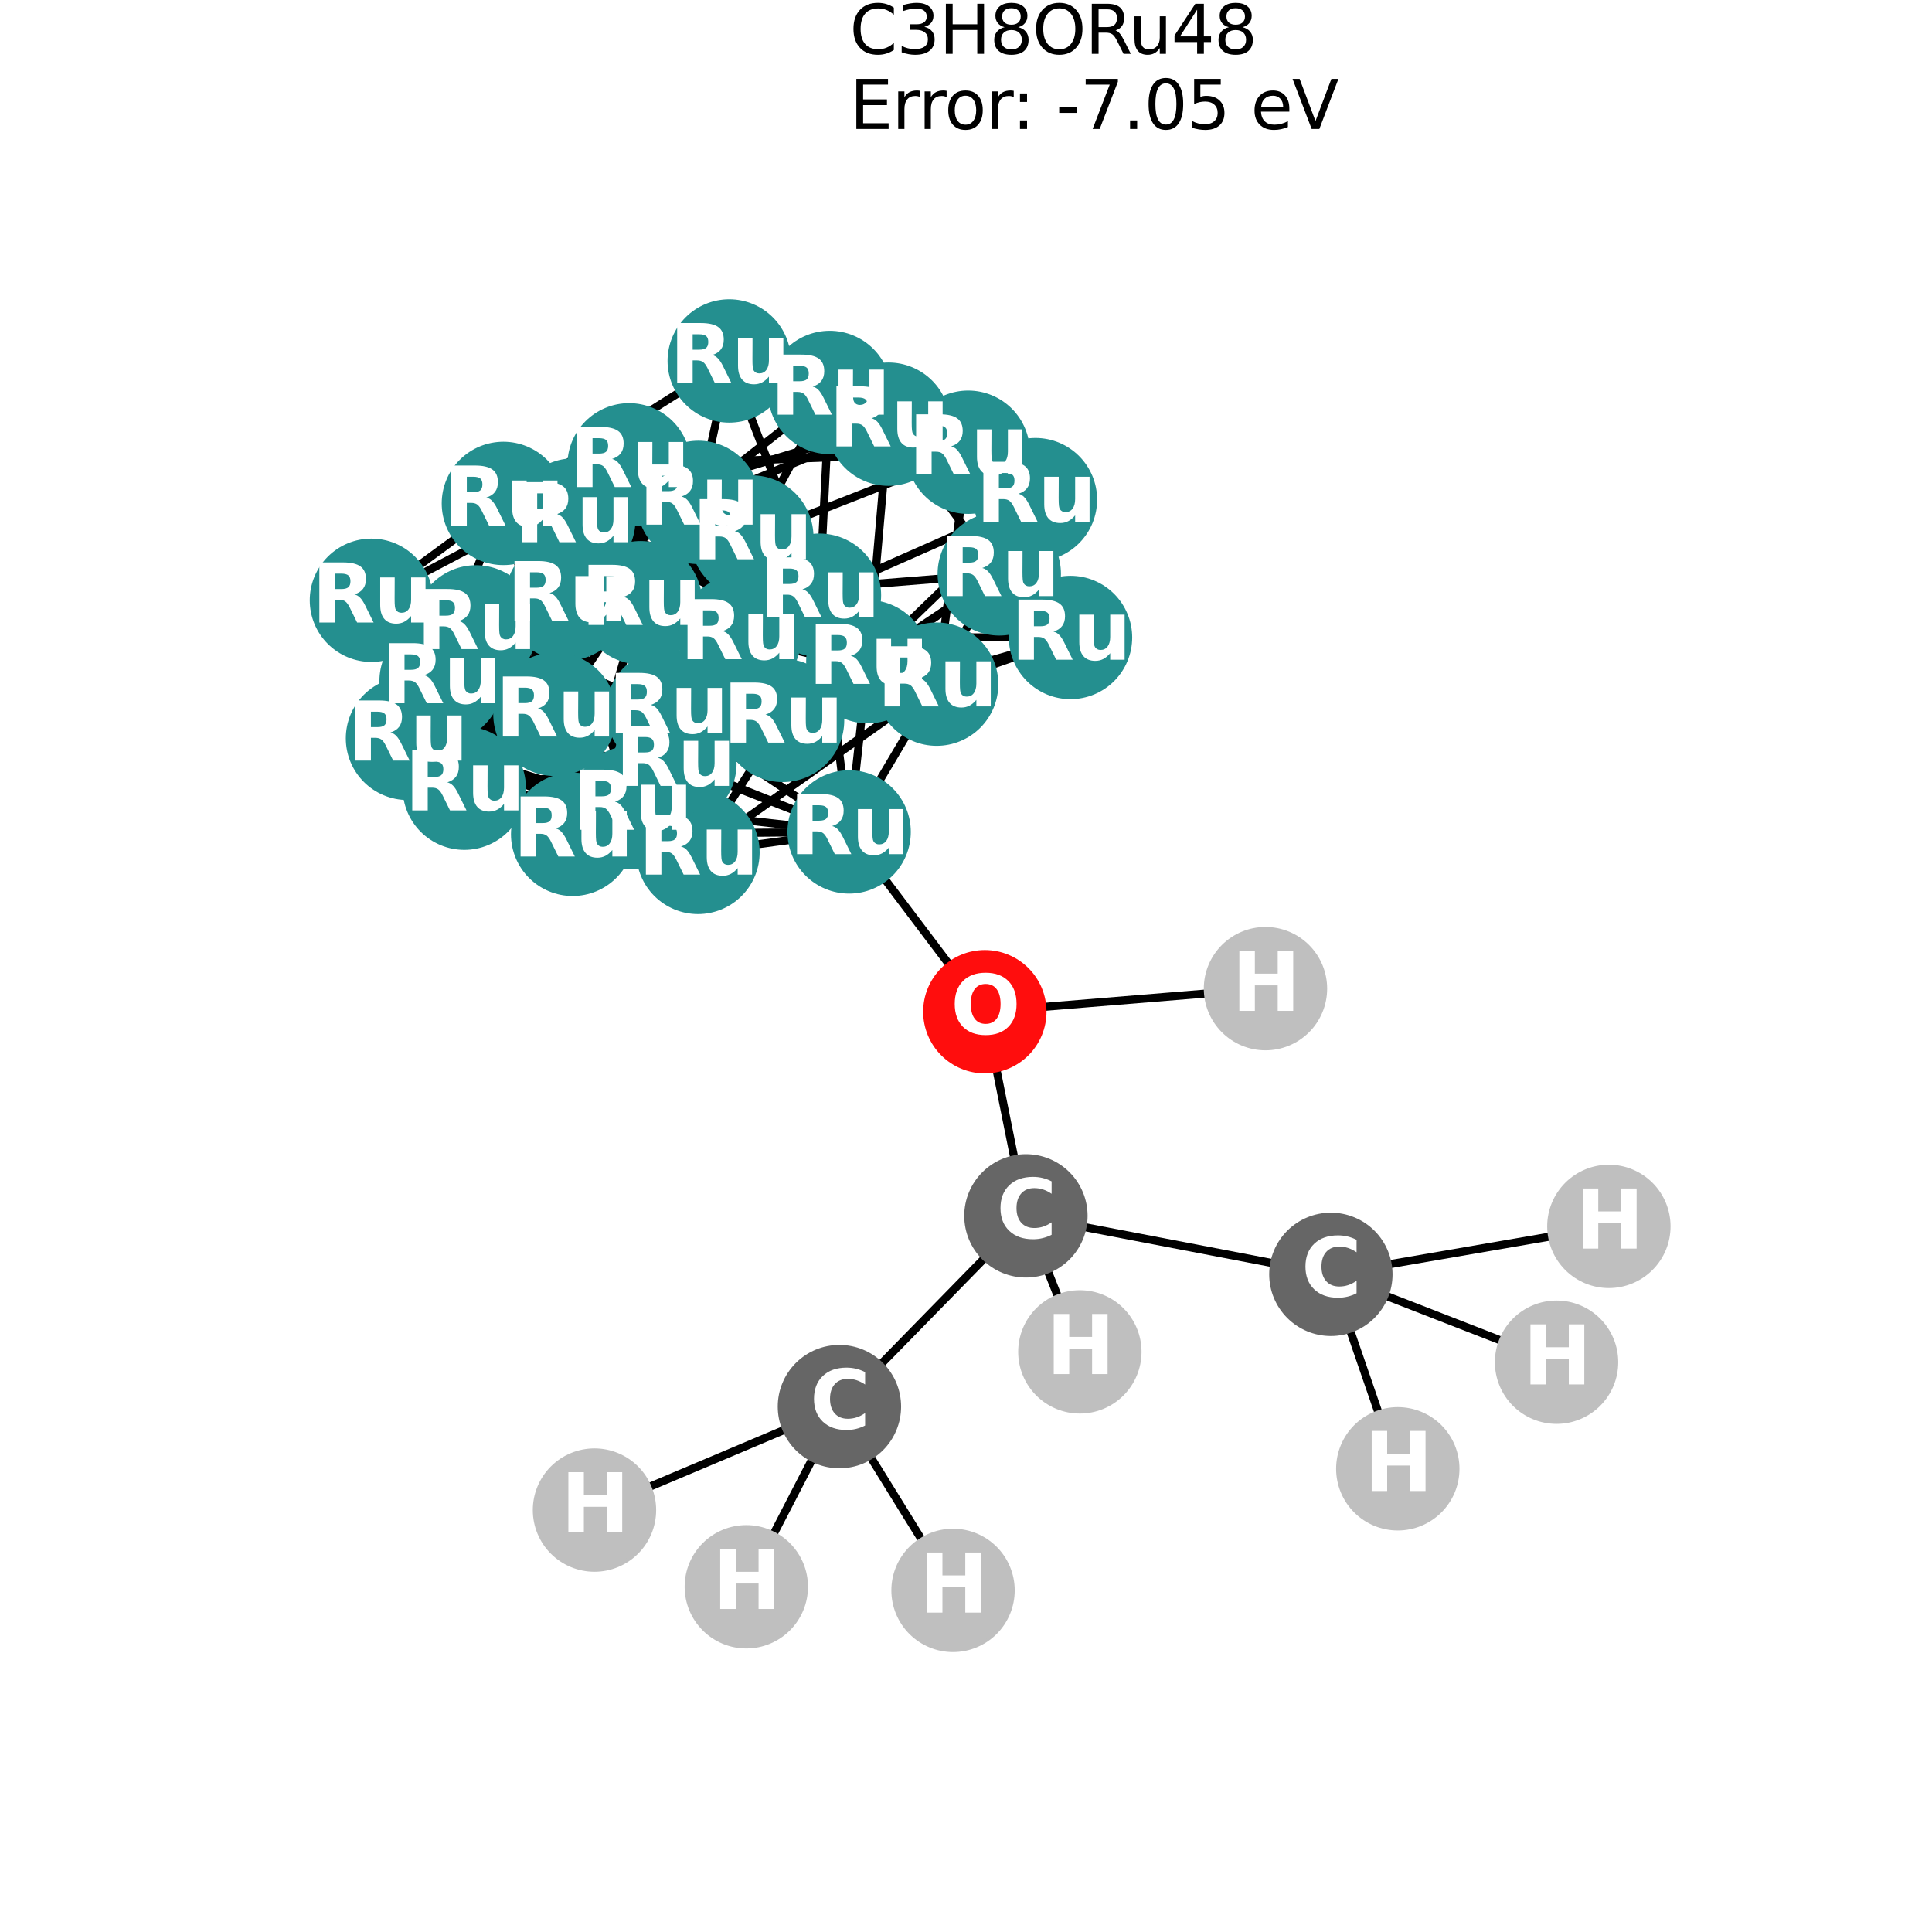 <?xml version="1.0" encoding="utf-8" standalone="no"?>
<!DOCTYPE svg PUBLIC "-//W3C//DTD SVG 1.1//EN"
  "http://www.w3.org/Graphics/SVG/1.1/DTD/svg11.dtd">
<svg xmlns:xlink="http://www.w3.org/1999/xlink" width="288pt" height="288pt" viewBox="0 0 288 288" xmlns="http://www.w3.org/2000/svg" version="1.1">
 <defs>
  <style type="text/css">*{stroke-linejoin: round; stroke-linecap: butt}</style>
 </defs>
 <g id="figure_1">
  <g id="patch_1">
   <path d="M 0 288 
L 288 288 
L 288 0 
L 0 0 
z
" style="fill: #ffffff"/>
  </g>
  <g id="axes_1">
   <g id="LineCollection_1">
    <path d="M 148.959 85.545 
L 159.579 95.028 
" clip-path="url(#p8c94eaf1e9)" style="fill: none; stroke: #000000; stroke-width: 1.2"/>
    <path d="M 148.959 85.545 
L 132.45 63.234 
" clip-path="url(#p8c94eaf1e9)" style="fill: none; stroke: #000000; stroke-width: 1.2"/>
    <path d="M 148.959 85.545 
L 154.353 74.48 
" clip-path="url(#p8c94eaf1e9)" style="fill: none; stroke: #000000; stroke-width: 1.2"/>
    <path d="M 148.959 85.545 
L 95.49 89.845 
" clip-path="url(#p8c94eaf1e9)" style="fill: none; stroke: #000000; stroke-width: 1.2"/>
    <path d="M 148.959 85.545 
L 116.658 107.391 
" clip-path="url(#p8c94eaf1e9)" style="fill: none; stroke: #000000; stroke-width: 1.2"/>
    <path d="M 148.959 85.545 
L 129.366 98.636 
" clip-path="url(#p8c94eaf1e9)" style="fill: none; stroke: #000000; stroke-width: 1.2"/>
    <path d="M 159.579 95.028 
L 144.327 67.413 
" clip-path="url(#p8c94eaf1e9)" style="fill: none; stroke: #000000; stroke-width: 1.2"/>
    <path d="M 159.579 95.028 
L 154.353 74.48 
" clip-path="url(#p8c94eaf1e9)" style="fill: none; stroke: #000000; stroke-width: 1.2"/>
    <path d="M 159.579 95.028 
L 116.658 107.391 
" clip-path="url(#p8c94eaf1e9)" style="fill: none; stroke: #000000; stroke-width: 1.2"/>
    <path d="M 159.579 95.028 
L 110.25 94.955 
" clip-path="url(#p8c94eaf1e9)" style="fill: none; stroke: #000000; stroke-width: 1.2"/>
    <path d="M 159.579 95.028 
L 139.627 101.985 
" clip-path="url(#p8c94eaf1e9)" style="fill: none; stroke: #000000; stroke-width: 1.2"/>
    <path d="M 144.327 67.413 
L 154.353 74.48 
" clip-path="url(#p8c94eaf1e9)" style="fill: none; stroke: #000000; stroke-width: 1.2"/>
    <path d="M 144.327 67.413 
L 123.686 58.505 
" clip-path="url(#p8c94eaf1e9)" style="fill: none; stroke: #000000; stroke-width: 1.2"/>
    <path d="M 144.327 67.413 
L 93.78 69.293 
" clip-path="url(#p8c94eaf1e9)" style="fill: none; stroke: #000000; stroke-width: 1.2"/>
    <path d="M 144.327 67.413 
L 139.627 101.985 
" clip-path="url(#p8c94eaf1e9)" style="fill: none; stroke: #000000; stroke-width: 1.2"/>
    <path d="M 144.327 67.413 
L 112.072 80.053 
" clip-path="url(#p8c94eaf1e9)" style="fill: none; stroke: #000000; stroke-width: 1.2"/>
    <path d="M 132.45 63.234 
L 108.706 53.804 
" clip-path="url(#p8c94eaf1e9)" style="fill: none; stroke: #000000; stroke-width: 1.2"/>
    <path d="M 132.45 63.234 
L 154.353 74.48 
" clip-path="url(#p8c94eaf1e9)" style="fill: none; stroke: #000000; stroke-width: 1.2"/>
    <path d="M 132.45 63.234 
L 85.532 77.515 
" clip-path="url(#p8c94eaf1e9)" style="fill: none; stroke: #000000; stroke-width: 1.2"/>
    <path d="M 132.45 63.234 
L 129.366 98.636 
" clip-path="url(#p8c94eaf1e9)" style="fill: none; stroke: #000000; stroke-width: 1.2"/>
    <path d="M 132.45 63.234 
L 104.121 74.89 
" clip-path="url(#p8c94eaf1e9)" style="fill: none; stroke: #000000; stroke-width: 1.2"/>
    <path d="M 108.706 53.804 
L 154.353 74.48 
" clip-path="url(#p8c94eaf1e9)" style="fill: none; stroke: #000000; stroke-width: 1.2"/>
    <path d="M 108.706 53.804 
L 123.686 58.505 
" clip-path="url(#p8c94eaf1e9)" style="fill: none; stroke: #000000; stroke-width: 1.2"/>
    <path d="M 108.706 53.804 
L 75.04 75.044 
" clip-path="url(#p8c94eaf1e9)" style="fill: none; stroke: #000000; stroke-width: 1.2"/>
    <path d="M 108.706 53.804 
L 104.121 74.89 
" clip-path="url(#p8c94eaf1e9)" style="fill: none; stroke: #000000; stroke-width: 1.2"/>
    <path d="M 108.706 53.804 
L 122.155 88.727 
" clip-path="url(#p8c94eaf1e9)" style="fill: none; stroke: #000000; stroke-width: 1.2"/>
    <path d="M 154.353 74.48 
L 123.686 58.505 
" clip-path="url(#p8c94eaf1e9)" style="fill: none; stroke: #000000; stroke-width: 1.2"/>
    <path d="M 154.353 74.48 
L 139.627 101.985 
" clip-path="url(#p8c94eaf1e9)" style="fill: none; stroke: #000000; stroke-width: 1.2"/>
    <path d="M 154.353 74.48 
L 129.366 98.636 
" clip-path="url(#p8c94eaf1e9)" style="fill: none; stroke: #000000; stroke-width: 1.2"/>
    <path d="M 154.353 74.48 
L 122.155 88.727 
" clip-path="url(#p8c94eaf1e9)" style="fill: none; stroke: #000000; stroke-width: 1.2"/>
    <path d="M 123.686 58.505 
L 122.155 88.727 
" clip-path="url(#p8c94eaf1e9)" style="fill: none; stroke: #000000; stroke-width: 1.2"/>
    <path d="M 123.686 58.505 
L 112.072 80.053 
" clip-path="url(#p8c94eaf1e9)" style="fill: none; stroke: #000000; stroke-width: 1.2"/>
    <path d="M 123.686 58.505 
L 84.463 89.281 
" clip-path="url(#p8c94eaf1e9)" style="fill: none; stroke: #000000; stroke-width: 1.2"/>
    <path d="M 93.78 69.293 
L 75.04 75.044 
" clip-path="url(#p8c94eaf1e9)" style="fill: none; stroke: #000000; stroke-width: 1.2"/>
    <path d="M 93.78 69.293 
L 95.49 89.845 
" clip-path="url(#p8c94eaf1e9)" style="fill: none; stroke: #000000; stroke-width: 1.2"/>
    <path d="M 93.78 69.293 
L 110.25 94.955 
" clip-path="url(#p8c94eaf1e9)" style="fill: none; stroke: #000000; stroke-width: 1.2"/>
    <path d="M 93.78 69.293 
L 139.627 101.985 
" clip-path="url(#p8c94eaf1e9)" style="fill: none; stroke: #000000; stroke-width: 1.2"/>
    <path d="M 93.78 69.293 
L 104.121 74.89 
" clip-path="url(#p8c94eaf1e9)" style="fill: none; stroke: #000000; stroke-width: 1.2"/>
    <path d="M 93.78 69.293 
L 112.072 80.053 
" clip-path="url(#p8c94eaf1e9)" style="fill: none; stroke: #000000; stroke-width: 1.2"/>
    <path d="M 93.78 69.293 
L 70.948 93.449 
" clip-path="url(#p8c94eaf1e9)" style="fill: none; stroke: #000000; stroke-width: 1.2"/>
    <path d="M 93.78 69.293 
L 55.369 89.482 
" clip-path="url(#p8c94eaf1e9)" style="fill: none; stroke: #000000; stroke-width: 1.2"/>
    <path d="M 93.78 69.293 
L 99.555 105.952 
" clip-path="url(#p8c94eaf1e9)" style="fill: none; stroke: #000000; stroke-width: 1.2"/>
    <path d="M 75.04 75.044 
L 95.49 89.845 
" clip-path="url(#p8c94eaf1e9)" style="fill: none; stroke: #000000; stroke-width: 1.2"/>
    <path d="M 75.04 75.044 
L 116.658 107.391 
" clip-path="url(#p8c94eaf1e9)" style="fill: none; stroke: #000000; stroke-width: 1.2"/>
    <path d="M 75.04 75.044 
L 104.121 74.89 
" clip-path="url(#p8c94eaf1e9)" style="fill: none; stroke: #000000; stroke-width: 1.2"/>
    <path d="M 75.04 75.044 
L 122.155 88.727 
" clip-path="url(#p8c94eaf1e9)" style="fill: none; stroke: #000000; stroke-width: 1.2"/>
    <path d="M 75.04 75.044 
L 84.463 89.281 
" clip-path="url(#p8c94eaf1e9)" style="fill: none; stroke: #000000; stroke-width: 1.2"/>
    <path d="M 75.04 75.044 
L 55.369 89.482 
" clip-path="url(#p8c94eaf1e9)" style="fill: none; stroke: #000000; stroke-width: 1.2"/>
    <path d="M 75.04 75.044 
L 60.744 110.064 
" clip-path="url(#p8c94eaf1e9)" style="fill: none; stroke: #000000; stroke-width: 1.2"/>
    <path d="M 75.04 75.044 
L 82.725 106.485 
" clip-path="url(#p8c94eaf1e9)" style="fill: none; stroke: #000000; stroke-width: 1.2"/>
    <path d="M 95.49 89.845 
L 116.658 107.391 
" clip-path="url(#p8c94eaf1e9)" style="fill: none; stroke: #000000; stroke-width: 1.2"/>
    <path d="M 95.49 89.845 
L 85.532 77.515 
" clip-path="url(#p8c94eaf1e9)" style="fill: none; stroke: #000000; stroke-width: 1.2"/>
    <path d="M 95.49 89.845 
L 129.366 98.636 
" clip-path="url(#p8c94eaf1e9)" style="fill: none; stroke: #000000; stroke-width: 1.2"/>
    <path d="M 95.49 89.845 
L 112.072 80.053 
" clip-path="url(#p8c94eaf1e9)" style="fill: none; stroke: #000000; stroke-width: 1.2"/>
    <path d="M 95.49 89.845 
L 55.369 89.482 
" clip-path="url(#p8c94eaf1e9)" style="fill: none; stroke: #000000; stroke-width: 1.2"/>
    <path d="M 95.49 89.845 
L 85.365 124.372 
" clip-path="url(#p8c94eaf1e9)" style="fill: none; stroke: #000000; stroke-width: 1.2"/>
    <path d="M 95.49 89.845 
L 65.753 101.521 
" clip-path="url(#p8c94eaf1e9)" style="fill: none; stroke: #000000; stroke-width: 1.2"/>
    <path d="M 116.658 107.391 
L 110.25 94.955 
" clip-path="url(#p8c94eaf1e9)" style="fill: none; stroke: #000000; stroke-width: 1.2"/>
    <path d="M 116.658 107.391 
L 139.627 101.985 
" clip-path="url(#p8c94eaf1e9)" style="fill: none; stroke: #000000; stroke-width: 1.2"/>
    <path d="M 116.658 107.391 
L 129.366 98.636 
" clip-path="url(#p8c94eaf1e9)" style="fill: none; stroke: #000000; stroke-width: 1.2"/>
    <path d="M 116.658 107.391 
L 84.463 89.281 
" clip-path="url(#p8c94eaf1e9)" style="fill: none; stroke: #000000; stroke-width: 1.2"/>
    <path d="M 116.658 107.391 
L 85.365 124.372 
" clip-path="url(#p8c94eaf1e9)" style="fill: none; stroke: #000000; stroke-width: 1.2"/>
    <path d="M 116.658 107.391 
L 60.744 110.064 
" clip-path="url(#p8c94eaf1e9)" style="fill: none; stroke: #000000; stroke-width: 1.2"/>
    <path d="M 116.658 107.391 
L 104.046 127.065 
" clip-path="url(#p8c94eaf1e9)" style="fill: none; stroke: #000000; stroke-width: 1.2"/>
    <path d="M 110.25 94.955 
L 139.627 101.985 
" clip-path="url(#p8c94eaf1e9)" style="fill: none; stroke: #000000; stroke-width: 1.2"/>
    <path d="M 110.25 94.955 
L 85.532 77.515 
" clip-path="url(#p8c94eaf1e9)" style="fill: none; stroke: #000000; stroke-width: 1.2"/>
    <path d="M 110.25 94.955 
L 104.121 74.89 
" clip-path="url(#p8c94eaf1e9)" style="fill: none; stroke: #000000; stroke-width: 1.2"/>
    <path d="M 110.25 94.955 
L 84.463 89.281 
" clip-path="url(#p8c94eaf1e9)" style="fill: none; stroke: #000000; stroke-width: 1.2"/>
    <path d="M 110.25 94.955 
L 70.948 93.449 
" clip-path="url(#p8c94eaf1e9)" style="fill: none; stroke: #000000; stroke-width: 1.2"/>
    <path d="M 110.25 94.955 
L 104.046 127.065 
" clip-path="url(#p8c94eaf1e9)" style="fill: none; stroke: #000000; stroke-width: 1.2"/>
    <path d="M 110.25 94.955 
L 69.216 117.497 
" clip-path="url(#p8c94eaf1e9)" style="fill: none; stroke: #000000; stroke-width: 1.2"/>
    <path d="M 139.627 101.985 
L 129.366 98.636 
" clip-path="url(#p8c94eaf1e9)" style="fill: none; stroke: #000000; stroke-width: 1.2"/>
    <path d="M 139.627 101.985 
L 122.155 88.727 
" clip-path="url(#p8c94eaf1e9)" style="fill: none; stroke: #000000; stroke-width: 1.2"/>
    <path d="M 139.627 101.985 
L 112.072 80.053 
" clip-path="url(#p8c94eaf1e9)" style="fill: none; stroke: #000000; stroke-width: 1.2"/>
    <path d="M 139.627 101.985 
L 104.046 127.065 
" clip-path="url(#p8c94eaf1e9)" style="fill: none; stroke: #000000; stroke-width: 1.2"/>
    <path d="M 139.627 101.985 
L 99.555 105.952 
" clip-path="url(#p8c94eaf1e9)" style="fill: none; stroke: #000000; stroke-width: 1.2"/>
    <path d="M 139.627 101.985 
L 126.578 124.013 
" clip-path="url(#p8c94eaf1e9)" style="fill: none; stroke: #000000; stroke-width: 1.2"/>
    <path d="M 85.532 77.515 
L 129.366 98.636 
" clip-path="url(#p8c94eaf1e9)" style="fill: none; stroke: #000000; stroke-width: 1.2"/>
    <path d="M 85.532 77.515 
L 104.121 74.89 
" clip-path="url(#p8c94eaf1e9)" style="fill: none; stroke: #000000; stroke-width: 1.2"/>
    <path d="M 85.532 77.515 
L 112.072 80.053 
" clip-path="url(#p8c94eaf1e9)" style="fill: none; stroke: #000000; stroke-width: 1.2"/>
    <path d="M 85.532 77.515 
L 84.463 89.281 
" clip-path="url(#p8c94eaf1e9)" style="fill: none; stroke: #000000; stroke-width: 1.2"/>
    <path d="M 85.532 77.515 
L 65.753 101.521 
" clip-path="url(#p8c94eaf1e9)" style="fill: none; stroke: #000000; stroke-width: 1.2"/>
    <path d="M 85.532 77.515 
L 100.607 113.84 
" clip-path="url(#p8c94eaf1e9)" style="fill: none; stroke: #000000; stroke-width: 1.2"/>
    <path d="M 85.532 77.515 
L 69.216 117.497 
" clip-path="url(#p8c94eaf1e9)" style="fill: none; stroke: #000000; stroke-width: 1.2"/>
    <path d="M 129.366 98.636 
L 104.121 74.89 
" clip-path="url(#p8c94eaf1e9)" style="fill: none; stroke: #000000; stroke-width: 1.2"/>
    <path d="M 129.366 98.636 
L 122.155 88.727 
" clip-path="url(#p8c94eaf1e9)" style="fill: none; stroke: #000000; stroke-width: 1.2"/>
    <path d="M 129.366 98.636 
L 85.365 124.372 
" clip-path="url(#p8c94eaf1e9)" style="fill: none; stroke: #000000; stroke-width: 1.2"/>
    <path d="M 129.366 98.636 
L 100.607 113.84 
" clip-path="url(#p8c94eaf1e9)" style="fill: none; stroke: #000000; stroke-width: 1.2"/>
    <path d="M 129.366 98.636 
L 126.578 124.013 
" clip-path="url(#p8c94eaf1e9)" style="fill: none; stroke: #000000; stroke-width: 1.2"/>
    <path d="M 104.121 74.89 
L 122.155 88.727 
" clip-path="url(#p8c94eaf1e9)" style="fill: none; stroke: #000000; stroke-width: 1.2"/>
    <path d="M 104.121 74.89 
L 70.948 93.449 
" clip-path="url(#p8c94eaf1e9)" style="fill: none; stroke: #000000; stroke-width: 1.2"/>
    <path d="M 104.121 74.89 
L 100.607 113.84 
" clip-path="url(#p8c94eaf1e9)" style="fill: none; stroke: #000000; stroke-width: 1.2"/>
    <path d="M 104.121 74.89 
L 82.725 106.485 
" clip-path="url(#p8c94eaf1e9)" style="fill: none; stroke: #000000; stroke-width: 1.2"/>
    <path d="M 122.155 88.727 
L 112.072 80.053 
" clip-path="url(#p8c94eaf1e9)" style="fill: none; stroke: #000000; stroke-width: 1.2"/>
    <path d="M 122.155 88.727 
L 84.463 89.281 
" clip-path="url(#p8c94eaf1e9)" style="fill: none; stroke: #000000; stroke-width: 1.2"/>
    <path d="M 122.155 88.727 
L 82.725 106.485 
" clip-path="url(#p8c94eaf1e9)" style="fill: none; stroke: #000000; stroke-width: 1.2"/>
    <path d="M 122.155 88.727 
L 126.578 124.013 
" clip-path="url(#p8c94eaf1e9)" style="fill: none; stroke: #000000; stroke-width: 1.2"/>
    <path d="M 122.155 88.727 
L 94.208 120.383 
" clip-path="url(#p8c94eaf1e9)" style="fill: none; stroke: #000000; stroke-width: 1.2"/>
    <path d="M 112.072 80.053 
L 84.463 89.281 
" clip-path="url(#p8c94eaf1e9)" style="fill: none; stroke: #000000; stroke-width: 1.2"/>
    <path d="M 112.072 80.053 
L 99.555 105.952 
" clip-path="url(#p8c94eaf1e9)" style="fill: none; stroke: #000000; stroke-width: 1.2"/>
    <path d="M 112.072 80.053 
L 65.753 101.521 
" clip-path="url(#p8c94eaf1e9)" style="fill: none; stroke: #000000; stroke-width: 1.2"/>
    <path d="M 112.072 80.053 
L 94.208 120.383 
" clip-path="url(#p8c94eaf1e9)" style="fill: none; stroke: #000000; stroke-width: 1.2"/>
    <path d="M 84.463 89.281 
L 60.744 110.064 
" clip-path="url(#p8c94eaf1e9)" style="fill: none; stroke: #000000; stroke-width: 1.2"/>
    <path d="M 84.463 89.281 
L 94.208 120.383 
" clip-path="url(#p8c94eaf1e9)" style="fill: none; stroke: #000000; stroke-width: 1.2"/>
    <path d="M 84.463 89.281 
L 69.216 117.497 
" clip-path="url(#p8c94eaf1e9)" style="fill: none; stroke: #000000; stroke-width: 1.2"/>
    <path d="M 70.948 93.449 
L 55.369 89.482 
" clip-path="url(#p8c94eaf1e9)" style="fill: none; stroke: #000000; stroke-width: 1.2"/>
    <path d="M 70.948 93.449 
L 104.046 127.065 
" clip-path="url(#p8c94eaf1e9)" style="fill: none; stroke: #000000; stroke-width: 1.2"/>
    <path d="M 70.948 93.449 
L 99.555 105.952 
" clip-path="url(#p8c94eaf1e9)" style="fill: none; stroke: #000000; stroke-width: 1.2"/>
    <path d="M 70.948 93.449 
L 100.607 113.84 
" clip-path="url(#p8c94eaf1e9)" style="fill: none; stroke: #000000; stroke-width: 1.2"/>
    <path d="M 70.948 93.449 
L 82.725 106.485 
" clip-path="url(#p8c94eaf1e9)" style="fill: none; stroke: #000000; stroke-width: 1.2"/>
    <path d="M 70.948 93.449 
L 69.216 117.497 
" clip-path="url(#p8c94eaf1e9)" style="fill: none; stroke: #000000; stroke-width: 1.2"/>
    <path d="M 55.369 89.482 
L 85.365 124.372 
" clip-path="url(#p8c94eaf1e9)" style="fill: none; stroke: #000000; stroke-width: 1.2"/>
    <path d="M 55.369 89.482 
L 60.744 110.064 
" clip-path="url(#p8c94eaf1e9)" style="fill: none; stroke: #000000; stroke-width: 1.2"/>
    <path d="M 55.369 89.482 
L 99.555 105.952 
" clip-path="url(#p8c94eaf1e9)" style="fill: none; stroke: #000000; stroke-width: 1.2"/>
    <path d="M 55.369 89.482 
L 65.753 101.521 
" clip-path="url(#p8c94eaf1e9)" style="fill: none; stroke: #000000; stroke-width: 1.2"/>
    <path d="M 55.369 89.482 
L 82.725 106.485 
" clip-path="url(#p8c94eaf1e9)" style="fill: none; stroke: #000000; stroke-width: 1.2"/>
    <path d="M 85.365 124.372 
L 60.744 110.064 
" clip-path="url(#p8c94eaf1e9)" style="fill: none; stroke: #000000; stroke-width: 1.2"/>
    <path d="M 85.365 124.372 
L 104.046 127.065 
" clip-path="url(#p8c94eaf1e9)" style="fill: none; stroke: #000000; stroke-width: 1.2"/>
    <path d="M 85.365 124.372 
L 65.753 101.521 
" clip-path="url(#p8c94eaf1e9)" style="fill: none; stroke: #000000; stroke-width: 1.2"/>
    <path d="M 85.365 124.372 
L 100.607 113.84 
" clip-path="url(#p8c94eaf1e9)" style="fill: none; stroke: #000000; stroke-width: 1.2"/>
    <path d="M 85.365 124.372 
L 126.578 124.013 
" clip-path="url(#p8c94eaf1e9)" style="fill: none; stroke: #000000; stroke-width: 1.2"/>
    <path d="M 60.744 110.064 
L 104.046 127.065 
" clip-path="url(#p8c94eaf1e9)" style="fill: none; stroke: #000000; stroke-width: 1.2"/>
    <path d="M 60.744 110.064 
L 82.725 106.485 
" clip-path="url(#p8c94eaf1e9)" style="fill: none; stroke: #000000; stroke-width: 1.2"/>
    <path d="M 60.744 110.064 
L 94.208 120.383 
" clip-path="url(#p8c94eaf1e9)" style="fill: none; stroke: #000000; stroke-width: 1.2"/>
    <path d="M 60.744 110.064 
L 69.216 117.497 
" clip-path="url(#p8c94eaf1e9)" style="fill: none; stroke: #000000; stroke-width: 1.2"/>
    <path d="M 104.046 127.065 
L 99.555 105.952 
" clip-path="url(#p8c94eaf1e9)" style="fill: none; stroke: #000000; stroke-width: 1.2"/>
    <path d="M 104.046 127.065 
L 126.578 124.013 
" clip-path="url(#p8c94eaf1e9)" style="fill: none; stroke: #000000; stroke-width: 1.2"/>
    <path d="M 104.046 127.065 
L 69.216 117.497 
" clip-path="url(#p8c94eaf1e9)" style="fill: none; stroke: #000000; stroke-width: 1.2"/>
    <path d="M 99.555 105.952 
L 65.753 101.521 
" clip-path="url(#p8c94eaf1e9)" style="fill: none; stroke: #000000; stroke-width: 1.2"/>
    <path d="M 99.555 105.952 
L 126.578 124.013 
" clip-path="url(#p8c94eaf1e9)" style="fill: none; stroke: #000000; stroke-width: 1.2"/>
    <path d="M 99.555 105.952 
L 94.208 120.383 
" clip-path="url(#p8c94eaf1e9)" style="fill: none; stroke: #000000; stroke-width: 1.2"/>
    <path d="M 65.753 101.521 
L 100.607 113.84 
" clip-path="url(#p8c94eaf1e9)" style="fill: none; stroke: #000000; stroke-width: 1.2"/>
    <path d="M 65.753 101.521 
L 94.208 120.383 
" clip-path="url(#p8c94eaf1e9)" style="fill: none; stroke: #000000; stroke-width: 1.2"/>
    <path d="M 65.753 101.521 
L 69.216 117.497 
" clip-path="url(#p8c94eaf1e9)" style="fill: none; stroke: #000000; stroke-width: 1.2"/>
    <path d="M 100.607 113.84 
L 82.725 106.485 
" clip-path="url(#p8c94eaf1e9)" style="fill: none; stroke: #000000; stroke-width: 1.2"/>
    <path d="M 100.607 113.84 
L 126.578 124.013 
" clip-path="url(#p8c94eaf1e9)" style="fill: none; stroke: #000000; stroke-width: 1.2"/>
    <path d="M 100.607 113.84 
L 69.216 117.497 
" clip-path="url(#p8c94eaf1e9)" style="fill: none; stroke: #000000; stroke-width: 1.2"/>
    <path d="M 82.725 106.485 
L 126.578 124.013 
" clip-path="url(#p8c94eaf1e9)" style="fill: none; stroke: #000000; stroke-width: 1.2"/>
    <path d="M 82.725 106.485 
L 94.208 120.383 
" clip-path="url(#p8c94eaf1e9)" style="fill: none; stroke: #000000; stroke-width: 1.2"/>
    <path d="M 126.578 124.013 
L 94.208 120.383 
" clip-path="url(#p8c94eaf1e9)" style="fill: none; stroke: #000000; stroke-width: 1.2"/>
    <path d="M 126.578 124.013 
L 146.808 150.814 
" clip-path="url(#p8c94eaf1e9)" style="fill: none; stroke: #000000; stroke-width: 1.2"/>
    <path d="M 94.208 120.383 
L 69.216 117.497 
" clip-path="url(#p8c94eaf1e9)" style="fill: none; stroke: #000000; stroke-width: 1.2"/>
    <path d="M 88.618 225.104 
L 125.132 209.681 
" clip-path="url(#p8c94eaf1e9)" style="fill: none; stroke: #000000; stroke-width: 1.2"/>
    <path d="M 111.252 236.538 
L 125.132 209.681 
" clip-path="url(#p8c94eaf1e9)" style="fill: none; stroke: #000000; stroke-width: 1.2"/>
    <path d="M 142.068 237.076 
L 125.132 209.681 
" clip-path="url(#p8c94eaf1e9)" style="fill: none; stroke: #000000; stroke-width: 1.2"/>
    <path d="M 208.367 218.952 
L 198.391 189.965 
" clip-path="url(#p8c94eaf1e9)" style="fill: none; stroke: #000000; stroke-width: 1.2"/>
    <path d="M 232.033 203.063 
L 198.391 189.965 
" clip-path="url(#p8c94eaf1e9)" style="fill: none; stroke: #000000; stroke-width: 1.2"/>
    <path d="M 239.831 182.815 
L 198.391 189.965 
" clip-path="url(#p8c94eaf1e9)" style="fill: none; stroke: #000000; stroke-width: 1.2"/>
    <path d="M 160.972 201.522 
L 152.932 181.245 
" clip-path="url(#p8c94eaf1e9)" style="fill: none; stroke: #000000; stroke-width: 1.2"/>
    <path d="M 188.642 147.373 
L 146.808 150.814 
" clip-path="url(#p8c94eaf1e9)" style="fill: none; stroke: #000000; stroke-width: 1.2"/>
    <path d="M 125.132 209.681 
L 152.932 181.245 
" clip-path="url(#p8c94eaf1e9)" style="fill: none; stroke: #000000; stroke-width: 1.2"/>
    <path d="M 152.932 181.245 
L 198.391 189.965 
" clip-path="url(#p8c94eaf1e9)" style="fill: none; stroke: #000000; stroke-width: 1.2"/>
    <path d="M 152.932 181.245 
L 146.808 150.814 
" clip-path="url(#p8c94eaf1e9)" style="fill: none; stroke: #000000; stroke-width: 1.2"/>
   </g>
   <g id="PathCollection_1">
    <defs>
     <path id="C0_0_f862ca56ec" d="M 0 8.944 
C 2.372 8.944 4.647 8.002 6.325 6.325 
C 8.002 4.647 8.944 2.372 8.944 -0 
C 8.944 -2.372 8.002 -4.647 6.325 -6.325 
C 4.647 -8.002 2.372 -8.944 0 -8.944 
C -2.372 -8.944 -4.647 -8.002 -6.325 -6.325 
C -8.002 -4.647 -8.944 -2.372 -8.944 0 
C -8.944 2.372 -8.002 4.647 -6.325 6.325 
C -4.647 8.002 -2.372 8.944 0 8.944 
z
"/>
    </defs>
    <g clip-path="url(#p8c94eaf1e9)">
     <use xlink:href="#C0_0_f862ca56ec" x="148.959" y="85.545" style="fill: #248f8f; stroke: #248f8f; stroke-width: 0.5"/>
    </g>
    <g clip-path="url(#p8c94eaf1e9)">
     <use xlink:href="#C0_0_f862ca56ec" x="159.579" y="95.028" style="fill: #248f8f; stroke: #248f8f; stroke-width: 0.5"/>
    </g>
    <g clip-path="url(#p8c94eaf1e9)">
     <use xlink:href="#C0_0_f862ca56ec" x="144.327" y="67.413" style="fill: #248f8f; stroke: #248f8f; stroke-width: 0.5"/>
    </g>
    <g clip-path="url(#p8c94eaf1e9)">
     <use xlink:href="#C0_0_f862ca56ec" x="132.45" y="63.234" style="fill: #248f8f; stroke: #248f8f; stroke-width: 0.5"/>
    </g>
    <g clip-path="url(#p8c94eaf1e9)">
     <use xlink:href="#C0_0_f862ca56ec" x="108.706" y="53.804" style="fill: #248f8f; stroke: #248f8f; stroke-width: 0.5"/>
    </g>
    <g clip-path="url(#p8c94eaf1e9)">
     <use xlink:href="#C0_0_f862ca56ec" x="154.353" y="74.48" style="fill: #248f8f; stroke: #248f8f; stroke-width: 0.5"/>
    </g>
    <g clip-path="url(#p8c94eaf1e9)">
     <use xlink:href="#C0_0_f862ca56ec" x="123.686" y="58.505" style="fill: #248f8f; stroke: #248f8f; stroke-width: 0.5"/>
    </g>
    <g clip-path="url(#p8c94eaf1e9)">
     <use xlink:href="#C0_0_f862ca56ec" x="93.78" y="69.293" style="fill: #248f8f; stroke: #248f8f; stroke-width: 0.5"/>
    </g>
    <g clip-path="url(#p8c94eaf1e9)">
     <use xlink:href="#C0_0_f862ca56ec" x="75.04" y="75.044" style="fill: #248f8f; stroke: #248f8f; stroke-width: 0.5"/>
    </g>
    <g clip-path="url(#p8c94eaf1e9)">
     <use xlink:href="#C0_0_f862ca56ec" x="95.49" y="89.845" style="fill: #248f8f; stroke: #248f8f; stroke-width: 0.5"/>
    </g>
    <g clip-path="url(#p8c94eaf1e9)">
     <use xlink:href="#C0_0_f862ca56ec" x="116.658" y="107.391" style="fill: #248f8f; stroke: #248f8f; stroke-width: 0.5"/>
    </g>
    <g clip-path="url(#p8c94eaf1e9)">
     <use xlink:href="#C0_0_f862ca56ec" x="110.25" y="94.955" style="fill: #248f8f; stroke: #248f8f; stroke-width: 0.5"/>
    </g>
    <g clip-path="url(#p8c94eaf1e9)">
     <use xlink:href="#C0_0_f862ca56ec" x="139.627" y="101.985" style="fill: #248f8f; stroke: #248f8f; stroke-width: 0.5"/>
    </g>
    <g clip-path="url(#p8c94eaf1e9)">
     <use xlink:href="#C0_0_f862ca56ec" x="85.532" y="77.515" style="fill: #248f8f; stroke: #248f8f; stroke-width: 0.5"/>
    </g>
    <g clip-path="url(#p8c94eaf1e9)">
     <use xlink:href="#C0_0_f862ca56ec" x="129.366" y="98.636" style="fill: #248f8f; stroke: #248f8f; stroke-width: 0.5"/>
    </g>
    <g clip-path="url(#p8c94eaf1e9)">
     <use xlink:href="#C0_0_f862ca56ec" x="104.121" y="74.89" style="fill: #248f8f; stroke: #248f8f; stroke-width: 0.5"/>
    </g>
    <g clip-path="url(#p8c94eaf1e9)">
     <use xlink:href="#C0_0_f862ca56ec" x="122.155" y="88.727" style="fill: #248f8f; stroke: #248f8f; stroke-width: 0.5"/>
    </g>
    <g clip-path="url(#p8c94eaf1e9)">
     <use xlink:href="#C0_0_f862ca56ec" x="112.072" y="80.053" style="fill: #248f8f; stroke: #248f8f; stroke-width: 0.5"/>
    </g>
    <g clip-path="url(#p8c94eaf1e9)">
     <use xlink:href="#C0_0_f862ca56ec" x="84.463" y="89.281" style="fill: #248f8f; stroke: #248f8f; stroke-width: 0.5"/>
    </g>
    <g clip-path="url(#p8c94eaf1e9)">
     <use xlink:href="#C0_0_f862ca56ec" x="70.948" y="93.449" style="fill: #248f8f; stroke: #248f8f; stroke-width: 0.5"/>
    </g>
    <g clip-path="url(#p8c94eaf1e9)">
     <use xlink:href="#C0_0_f862ca56ec" x="55.369" y="89.482" style="fill: #248f8f; stroke: #248f8f; stroke-width: 0.5"/>
    </g>
    <g clip-path="url(#p8c94eaf1e9)">
     <use xlink:href="#C0_0_f862ca56ec" x="85.365" y="124.372" style="fill: #248f8f; stroke: #248f8f; stroke-width: 0.5"/>
    </g>
    <g clip-path="url(#p8c94eaf1e9)">
     <use xlink:href="#C0_0_f862ca56ec" x="60.744" y="110.064" style="fill: #248f8f; stroke: #248f8f; stroke-width: 0.5"/>
    </g>
    <g clip-path="url(#p8c94eaf1e9)">
     <use xlink:href="#C0_0_f862ca56ec" x="104.046" y="127.065" style="fill: #248f8f; stroke: #248f8f; stroke-width: 0.5"/>
    </g>
    <g clip-path="url(#p8c94eaf1e9)">
     <use xlink:href="#C0_0_f862ca56ec" x="99.555" y="105.952" style="fill: #248f8f; stroke: #248f8f; stroke-width: 0.5"/>
    </g>
    <g clip-path="url(#p8c94eaf1e9)">
     <use xlink:href="#C0_0_f862ca56ec" x="65.753" y="101.521" style="fill: #248f8f; stroke: #248f8f; stroke-width: 0.5"/>
    </g>
    <g clip-path="url(#p8c94eaf1e9)">
     <use xlink:href="#C0_0_f862ca56ec" x="100.607" y="113.84" style="fill: #248f8f; stroke: #248f8f; stroke-width: 0.5"/>
    </g>
    <g clip-path="url(#p8c94eaf1e9)">
     <use xlink:href="#C0_0_f862ca56ec" x="82.725" y="106.485" style="fill: #248f8f; stroke: #248f8f; stroke-width: 0.5"/>
    </g>
    <g clip-path="url(#p8c94eaf1e9)">
     <use xlink:href="#C0_0_f862ca56ec" x="126.578" y="124.013" style="fill: #248f8f; stroke: #248f8f; stroke-width: 0.5"/>
    </g>
    <g clip-path="url(#p8c94eaf1e9)">
     <use xlink:href="#C0_0_f862ca56ec" x="94.208" y="120.383" style="fill: #248f8f; stroke: #248f8f; stroke-width: 0.5"/>
    </g>
    <g clip-path="url(#p8c94eaf1e9)">
     <use xlink:href="#C0_0_f862ca56ec" x="69.216" y="117.497" style="fill: #248f8f; stroke: #248f8f; stroke-width: 0.5"/>
    </g>
    <g clip-path="url(#p8c94eaf1e9)">
     <use xlink:href="#C0_0_f862ca56ec" x="88.618" y="225.104" style="fill: #bfbfbf; stroke: #bfbfbf; stroke-width: 0.5"/>
    </g>
    <g clip-path="url(#p8c94eaf1e9)">
     <use xlink:href="#C0_0_f862ca56ec" x="111.252" y="236.538" style="fill: #bfbfbf; stroke: #bfbfbf; stroke-width: 0.5"/>
    </g>
    <g clip-path="url(#p8c94eaf1e9)">
     <use xlink:href="#C0_0_f862ca56ec" x="142.068" y="237.076" style="fill: #bfbfbf; stroke: #bfbfbf; stroke-width: 0.5"/>
    </g>
    <g clip-path="url(#p8c94eaf1e9)">
     <use xlink:href="#C0_0_f862ca56ec" x="208.367" y="218.952" style="fill: #bfbfbf; stroke: #bfbfbf; stroke-width: 0.5"/>
    </g>
    <g clip-path="url(#p8c94eaf1e9)">
     <use xlink:href="#C0_0_f862ca56ec" x="232.033" y="203.063" style="fill: #bfbfbf; stroke: #bfbfbf; stroke-width: 0.5"/>
    </g>
    <g clip-path="url(#p8c94eaf1e9)">
     <use xlink:href="#C0_0_f862ca56ec" x="239.831" y="182.815" style="fill: #bfbfbf; stroke: #bfbfbf; stroke-width: 0.5"/>
    </g>
    <g clip-path="url(#p8c94eaf1e9)">
     <use xlink:href="#C0_0_f862ca56ec" x="160.972" y="201.522" style="fill: #bfbfbf; stroke: #bfbfbf; stroke-width: 0.5"/>
    </g>
    <g clip-path="url(#p8c94eaf1e9)">
     <use xlink:href="#C0_0_f862ca56ec" x="188.642" y="147.373" style="fill: #bfbfbf; stroke: #bfbfbf; stroke-width: 0.5"/>
    </g>
    <g clip-path="url(#p8c94eaf1e9)">
     <use xlink:href="#C0_0_f862ca56ec" x="125.132" y="209.681" style="fill: #666666; stroke: #666666; stroke-width: 0.5"/>
    </g>
    <g clip-path="url(#p8c94eaf1e9)">
     <use xlink:href="#C0_0_f862ca56ec" x="152.932" y="181.245" style="fill: #666666; stroke: #666666; stroke-width: 0.5"/>
    </g>
    <g clip-path="url(#p8c94eaf1e9)">
     <use xlink:href="#C0_0_f862ca56ec" x="198.391" y="189.965" style="fill: #666666; stroke: #666666; stroke-width: 0.5"/>
    </g>
    <g clip-path="url(#p8c94eaf1e9)">
     <use xlink:href="#C0_0_f862ca56ec" x="146.808" y="150.814" style="fill: #ff0d0d; stroke: #ff0d0d; stroke-width: 0.5"/>
    </g>
   </g>
   <g id="text_1">
    <g clip-path="url(#p8c94eaf1e9)">
     <!-- Ru -->
     <g style="fill: #ffffff" transform="translate(140.068 88.856) scale(0.12 -0.12)">
      <defs>
       <path id="DejaVuSans-Bold-52" d="M 2297 2597 
Q 2675 2597 2839 2737 
Q 3003 2878 3003 3200 
Q 3003 3519 2839 3656 
Q 2675 3794 2297 3794 
L 1791 3794 
L 1791 2597 
L 2297 2597 
z
M 1791 1766 
L 1791 0 
L 588 0 
L 588 4666 
L 2425 4666 
Q 3347 4666 3776 4356 
Q 4206 4047 4206 3378 
Q 4206 2916 3982 2619 
Q 3759 2322 3309 2181 
Q 3556 2125 3751 1926 
Q 3947 1728 4147 1325 
L 4800 0 
L 3519 0 
L 2950 1159 
Q 2778 1509 2601 1637 
Q 2425 1766 2131 1766 
L 1791 1766 
z
" transform="scale(0.016)"/>
       <path id="DejaVuSans-Bold-75" d="M 500 1363 
L 500 3500 
L 1625 3500 
L 1625 3150 
Q 1625 2866 1622 2436 
Q 1619 2006 1619 1863 
Q 1619 1441 1641 1255 
Q 1663 1069 1716 984 
Q 1784 875 1895 815 
Q 2006 756 2150 756 
Q 2500 756 2700 1025 
Q 2900 1294 2900 1772 
L 2900 3500 
L 4019 3500 
L 4019 0 
L 2900 0 
L 2900 506 
Q 2647 200 2364 54 
Q 2081 -91 1741 -91 
Q 1134 -91 817 281 
Q 500 653 500 1363 
z
" transform="scale(0.016)"/>
      </defs>
      <use xlink:href="#DejaVuSans-Bold-52"/>
      <use xlink:href="#DejaVuSans-Bold-75" transform="translate(77.002 0)"/>
     </g>
    </g>
   </g>
   <g id="text_2">
    <g clip-path="url(#p8c94eaf1e9)">
     <!-- Ru -->
     <g style="fill: #ffffff" transform="translate(150.687 98.339) scale(0.12 -0.12)">
      <use xlink:href="#DejaVuSans-Bold-52"/>
      <use xlink:href="#DejaVuSans-Bold-75" transform="translate(77.002 0)"/>
     </g>
    </g>
   </g>
   <g id="text_3">
    <g clip-path="url(#p8c94eaf1e9)">
     <!-- Ru -->
     <g style="fill: #ffffff" transform="translate(135.436 70.724) scale(0.12 -0.12)">
      <use xlink:href="#DejaVuSans-Bold-52"/>
      <use xlink:href="#DejaVuSans-Bold-75" transform="translate(77.002 0)"/>
     </g>
    </g>
   </g>
   <g id="text_4">
    <g clip-path="url(#p8c94eaf1e9)">
     <!-- Ru -->
     <g style="fill: #ffffff" transform="translate(123.559 66.545) scale(0.12 -0.12)">
      <use xlink:href="#DejaVuSans-Bold-52"/>
      <use xlink:href="#DejaVuSans-Bold-75" transform="translate(77.002 0)"/>
     </g>
    </g>
   </g>
   <g id="text_5">
    <g clip-path="url(#p8c94eaf1e9)">
     <!-- Ru -->
     <g style="fill: #ffffff" transform="translate(99.815 57.115) scale(0.12 -0.12)">
      <use xlink:href="#DejaVuSans-Bold-52"/>
      <use xlink:href="#DejaVuSans-Bold-75" transform="translate(77.002 0)"/>
     </g>
    </g>
   </g>
   <g id="text_6">
    <g clip-path="url(#p8c94eaf1e9)">
     <!-- Ru -->
     <g style="fill: #ffffff" transform="translate(145.462 77.792) scale(0.12 -0.12)">
      <use xlink:href="#DejaVuSans-Bold-52"/>
      <use xlink:href="#DejaVuSans-Bold-75" transform="translate(77.002 0)"/>
     </g>
    </g>
   </g>
   <g id="text_7">
    <g clip-path="url(#p8c94eaf1e9)">
     <!-- Ru -->
     <g style="fill: #ffffff" transform="translate(114.795 61.816) scale(0.12 -0.12)">
      <use xlink:href="#DejaVuSans-Bold-52"/>
      <use xlink:href="#DejaVuSans-Bold-75" transform="translate(77.002 0)"/>
     </g>
    </g>
   </g>
   <g id="text_8">
    <g clip-path="url(#p8c94eaf1e9)">
     <!-- Ru -->
     <g style="fill: #ffffff" transform="translate(84.889 72.604) scale(0.12 -0.12)">
      <use xlink:href="#DejaVuSans-Bold-52"/>
      <use xlink:href="#DejaVuSans-Bold-75" transform="translate(77.002 0)"/>
     </g>
    </g>
   </g>
   <g id="text_9">
    <g clip-path="url(#p8c94eaf1e9)">
     <!-- Ru -->
     <g style="fill: #ffffff" transform="translate(66.148 78.355) scale(0.12 -0.12)">
      <use xlink:href="#DejaVuSans-Bold-52"/>
      <use xlink:href="#DejaVuSans-Bold-75" transform="translate(77.002 0)"/>
     </g>
    </g>
   </g>
   <g id="text_10">
    <g clip-path="url(#p8c94eaf1e9)">
     <!-- Ru -->
     <g style="fill: #ffffff" transform="translate(86.599 93.156) scale(0.12 -0.12)">
      <use xlink:href="#DejaVuSans-Bold-52"/>
      <use xlink:href="#DejaVuSans-Bold-75" transform="translate(77.002 0)"/>
     </g>
    </g>
   </g>
   <g id="text_11">
    <g clip-path="url(#p8c94eaf1e9)">
     <!-- Ru -->
     <g style="fill: #ffffff" transform="translate(107.766 110.702) scale(0.12 -0.12)">
      <use xlink:href="#DejaVuSans-Bold-52"/>
      <use xlink:href="#DejaVuSans-Bold-75" transform="translate(77.002 0)"/>
     </g>
    </g>
   </g>
   <g id="text_12">
    <g clip-path="url(#p8c94eaf1e9)">
     <!-- Ru -->
     <g style="fill: #ffffff" transform="translate(101.359 98.266) scale(0.12 -0.12)">
      <use xlink:href="#DejaVuSans-Bold-52"/>
      <use xlink:href="#DejaVuSans-Bold-75" transform="translate(77.002 0)"/>
     </g>
    </g>
   </g>
   <g id="text_13">
    <g clip-path="url(#p8c94eaf1e9)">
     <!-- Ru -->
     <g style="fill: #ffffff" transform="translate(130.736 105.297) scale(0.12 -0.12)">
      <use xlink:href="#DejaVuSans-Bold-52"/>
      <use xlink:href="#DejaVuSans-Bold-75" transform="translate(77.002 0)"/>
     </g>
    </g>
   </g>
   <g id="text_14">
    <g clip-path="url(#p8c94eaf1e9)">
     <!-- Ru -->
     <g style="fill: #ffffff" transform="translate(76.641 80.827) scale(0.12 -0.12)">
      <use xlink:href="#DejaVuSans-Bold-52"/>
      <use xlink:href="#DejaVuSans-Bold-75" transform="translate(77.002 0)"/>
     </g>
    </g>
   </g>
   <g id="text_15">
    <g clip-path="url(#p8c94eaf1e9)">
     <!-- Ru -->
     <g style="fill: #ffffff" transform="translate(120.475 101.947) scale(0.12 -0.12)">
      <use xlink:href="#DejaVuSans-Bold-52"/>
      <use xlink:href="#DejaVuSans-Bold-75" transform="translate(77.002 0)"/>
     </g>
    </g>
   </g>
   <g id="text_16">
    <g clip-path="url(#p8c94eaf1e9)">
     <!-- Ru -->
     <g style="fill: #ffffff" transform="translate(95.23 78.202) scale(0.12 -0.12)">
      <use xlink:href="#DejaVuSans-Bold-52"/>
      <use xlink:href="#DejaVuSans-Bold-75" transform="translate(77.002 0)"/>
     </g>
    </g>
   </g>
   <g id="text_17">
    <g clip-path="url(#p8c94eaf1e9)">
     <!-- Ru -->
     <g style="fill: #ffffff" transform="translate(113.264 92.038) scale(0.12 -0.12)">
      <use xlink:href="#DejaVuSans-Bold-52"/>
      <use xlink:href="#DejaVuSans-Bold-75" transform="translate(77.002 0)"/>
     </g>
    </g>
   </g>
   <g id="text_18">
    <g clip-path="url(#p8c94eaf1e9)">
     <!-- Ru -->
     <g style="fill: #ffffff" transform="translate(103.181 83.364) scale(0.12 -0.12)">
      <use xlink:href="#DejaVuSans-Bold-52"/>
      <use xlink:href="#DejaVuSans-Bold-75" transform="translate(77.002 0)"/>
     </g>
    </g>
   </g>
   <g id="text_19">
    <g clip-path="url(#p8c94eaf1e9)">
     <!-- Ru -->
     <g style="fill: #ffffff" transform="translate(75.571 92.592) scale(0.12 -0.12)">
      <use xlink:href="#DejaVuSans-Bold-52"/>
      <use xlink:href="#DejaVuSans-Bold-75" transform="translate(77.002 0)"/>
     </g>
    </g>
   </g>
   <g id="text_20">
    <g clip-path="url(#p8c94eaf1e9)">
     <!-- Ru -->
     <g style="fill: #ffffff" transform="translate(62.056 96.76) scale(0.12 -0.12)">
      <use xlink:href="#DejaVuSans-Bold-52"/>
      <use xlink:href="#DejaVuSans-Bold-75" transform="translate(77.002 0)"/>
     </g>
    </g>
   </g>
   <g id="text_21">
    <g clip-path="url(#p8c94eaf1e9)">
     <!-- Ru -->
     <g style="fill: #ffffff" transform="translate(46.477 92.794) scale(0.12 -0.12)">
      <use xlink:href="#DejaVuSans-Bold-52"/>
      <use xlink:href="#DejaVuSans-Bold-75" transform="translate(77.002 0)"/>
     </g>
    </g>
   </g>
   <g id="text_22">
    <g clip-path="url(#p8c94eaf1e9)">
     <!-- Ru -->
     <g style="fill: #ffffff" transform="translate(76.474 127.683) scale(0.12 -0.12)">
      <use xlink:href="#DejaVuSans-Bold-52"/>
      <use xlink:href="#DejaVuSans-Bold-75" transform="translate(77.002 0)"/>
     </g>
    </g>
   </g>
   <g id="text_23">
    <g clip-path="url(#p8c94eaf1e9)">
     <!-- Ru -->
     <g style="fill: #ffffff" transform="translate(51.853 113.376) scale(0.12 -0.12)">
      <use xlink:href="#DejaVuSans-Bold-52"/>
      <use xlink:href="#DejaVuSans-Bold-75" transform="translate(77.002 0)"/>
     </g>
    </g>
   </g>
   <g id="text_24">
    <g clip-path="url(#p8c94eaf1e9)">
     <!-- Ru -->
     <g style="fill: #ffffff" transform="translate(95.154 130.377) scale(0.12 -0.12)">
      <use xlink:href="#DejaVuSans-Bold-52"/>
      <use xlink:href="#DejaVuSans-Bold-75" transform="translate(77.002 0)"/>
     </g>
    </g>
   </g>
   <g id="text_25">
    <g clip-path="url(#p8c94eaf1e9)">
     <!-- Ru -->
     <g style="fill: #ffffff" transform="translate(90.663 109.263) scale(0.12 -0.12)">
      <use xlink:href="#DejaVuSans-Bold-52"/>
      <use xlink:href="#DejaVuSans-Bold-75" transform="translate(77.002 0)"/>
     </g>
    </g>
   </g>
   <g id="text_26">
    <g clip-path="url(#p8c94eaf1e9)">
     <!-- Ru -->
     <g style="fill: #ffffff" transform="translate(56.862 104.832) scale(0.12 -0.12)">
      <use xlink:href="#DejaVuSans-Bold-52"/>
      <use xlink:href="#DejaVuSans-Bold-75" transform="translate(77.002 0)"/>
     </g>
    </g>
   </g>
   <g id="text_27">
    <g clip-path="url(#p8c94eaf1e9)">
     <!-- Ru -->
     <g style="fill: #ffffff" transform="translate(91.716 117.151) scale(0.12 -0.12)">
      <use xlink:href="#DejaVuSans-Bold-52"/>
      <use xlink:href="#DejaVuSans-Bold-75" transform="translate(77.002 0)"/>
     </g>
    </g>
   </g>
   <g id="text_28">
    <g clip-path="url(#p8c94eaf1e9)">
     <!-- Ru -->
     <g style="fill: #ffffff" transform="translate(73.834 109.796) scale(0.12 -0.12)">
      <use xlink:href="#DejaVuSans-Bold-52"/>
      <use xlink:href="#DejaVuSans-Bold-75" transform="translate(77.002 0)"/>
     </g>
    </g>
   </g>
   <g id="text_29">
    <g clip-path="url(#p8c94eaf1e9)">
     <!-- Ru -->
     <g style="fill: #ffffff" transform="translate(117.687 127.325) scale(0.12 -0.12)">
      <use xlink:href="#DejaVuSans-Bold-52"/>
      <use xlink:href="#DejaVuSans-Bold-75" transform="translate(77.002 0)"/>
     </g>
    </g>
   </g>
   <g id="text_30">
    <g clip-path="url(#p8c94eaf1e9)">
     <!-- Ru -->
     <g style="fill: #ffffff" transform="translate(85.317 123.694) scale(0.12 -0.12)">
      <use xlink:href="#DejaVuSans-Bold-52"/>
      <use xlink:href="#DejaVuSans-Bold-75" transform="translate(77.002 0)"/>
     </g>
    </g>
   </g>
   <g id="text_31">
    <g clip-path="url(#p8c94eaf1e9)">
     <!-- Ru -->
     <g style="fill: #ffffff" transform="translate(60.325 120.808) scale(0.12 -0.12)">
      <use xlink:href="#DejaVuSans-Bold-52"/>
      <use xlink:href="#DejaVuSans-Bold-75" transform="translate(77.002 0)"/>
     </g>
    </g>
   </g>
   <g id="text_32">
    <g clip-path="url(#p8c94eaf1e9)">
     <!-- H -->
     <g style="fill: #ffffff" transform="translate(83.597 228.415) scale(0.12 -0.12)">
      <defs>
       <path id="DejaVuSans-Bold-48" d="M 588 4666 
L 1791 4666 
L 1791 2888 
L 3566 2888 
L 3566 4666 
L 4769 4666 
L 4769 0 
L 3566 0 
L 3566 1978 
L 1791 1978 
L 1791 0 
L 588 0 
L 588 4666 
z
" transform="scale(0.016)"/>
      </defs>
      <use xlink:href="#DejaVuSans-Bold-48"/>
     </g>
    </g>
   </g>
   <g id="text_33">
    <g clip-path="url(#p8c94eaf1e9)">
     <!-- H -->
     <g style="fill: #ffffff" transform="translate(106.231 239.849) scale(0.12 -0.12)">
      <use xlink:href="#DejaVuSans-Bold-48"/>
     </g>
    </g>
   </g>
   <g id="text_34">
    <g clip-path="url(#p8c94eaf1e9)">
     <!-- H -->
     <g style="fill: #ffffff" transform="translate(137.047 240.388) scale(0.12 -0.12)">
      <use xlink:href="#DejaVuSans-Bold-48"/>
     </g>
    </g>
   </g>
   <g id="text_35">
    <g clip-path="url(#p8c94eaf1e9)">
     <!-- H -->
     <g style="fill: #ffffff" transform="translate(203.345 222.263) scale(0.12 -0.12)">
      <use xlink:href="#DejaVuSans-Bold-48"/>
     </g>
    </g>
   </g>
   <g id="text_36">
    <g clip-path="url(#p8c94eaf1e9)">
     <!-- H -->
     <g style="fill: #ffffff" transform="translate(227.012 206.375) scale(0.12 -0.12)">
      <use xlink:href="#DejaVuSans-Bold-48"/>
     </g>
    </g>
   </g>
   <g id="text_37">
    <g clip-path="url(#p8c94eaf1e9)">
     <!-- H -->
     <g style="fill: #ffffff" transform="translate(234.81 186.126) scale(0.12 -0.12)">
      <use xlink:href="#DejaVuSans-Bold-48"/>
     </g>
    </g>
   </g>
   <g id="text_38">
    <g clip-path="url(#p8c94eaf1e9)">
     <!-- H -->
     <g style="fill: #ffffff" transform="translate(155.95 204.833) scale(0.12 -0.12)">
      <use xlink:href="#DejaVuSans-Bold-48"/>
     </g>
    </g>
   </g>
   <g id="text_39">
    <g clip-path="url(#p8c94eaf1e9)">
     <!-- H -->
     <g style="fill: #ffffff" transform="translate(183.62 150.684) scale(0.12 -0.12)">
      <use xlink:href="#DejaVuSans-Bold-48"/>
     </g>
    </g>
   </g>
   <g id="text_40">
    <g clip-path="url(#p8c94eaf1e9)">
     <!-- C -->
     <g style="fill: #ffffff" transform="translate(120.728 212.992) scale(0.12 -0.12)">
      <defs>
       <path id="DejaVuSans-Bold-43" d="M 4288 256 
Q 3956 84 3597 -3 
Q 3238 -91 2847 -91 
Q 1681 -91 1000 561 
Q 319 1213 319 2328 
Q 319 3447 1000 4098 
Q 1681 4750 2847 4750 
Q 3238 4750 3597 4662 
Q 3956 4575 4288 4403 
L 4288 3438 
Q 3953 3666 3628 3772 
Q 3303 3878 2944 3878 
Q 2300 3878 1931 3465 
Q 1563 3053 1563 2328 
Q 1563 1606 1931 1193 
Q 2300 781 2944 781 
Q 3303 781 3628 887 
Q 3953 994 4288 1222 
L 4288 256 
z
" transform="scale(0.016)"/>
      </defs>
      <use xlink:href="#DejaVuSans-Bold-43"/>
     </g>
    </g>
   </g>
   <g id="text_41">
    <g clip-path="url(#p8c94eaf1e9)">
     <!-- C -->
     <g style="fill: #ffffff" transform="translate(148.528 184.556) scale(0.12 -0.12)">
      <use xlink:href="#DejaVuSans-Bold-43"/>
     </g>
    </g>
   </g>
   <g id="text_42">
    <g clip-path="url(#p8c94eaf1e9)">
     <!-- C -->
     <g style="fill: #ffffff" transform="translate(193.988 193.276) scale(0.12 -0.12)">
      <use xlink:href="#DejaVuSans-Bold-43"/>
     </g>
    </g>
   </g>
   <g id="text_43">
    <g clip-path="url(#p8c94eaf1e9)">
     <!-- O -->
     <g style="fill: #ffffff" transform="translate(141.707 154.125) scale(0.12 -0.12)">
      <defs>
       <path id="DejaVuSans-Bold-4f" d="M 2719 3878 
Q 2169 3878 1866 3472 
Q 1563 3066 1563 2328 
Q 1563 1594 1866 1187 
Q 2169 781 2719 781 
Q 3272 781 3575 1187 
Q 3878 1594 3878 2328 
Q 3878 3066 3575 3472 
Q 3272 3878 2719 3878 
z
M 2719 4750 
Q 3844 4750 4481 4106 
Q 5119 3463 5119 2328 
Q 5119 1197 4481 553 
Q 3844 -91 2719 -91 
Q 1597 -91 958 553 
Q 319 1197 319 2328 
Q 319 3463 958 4106 
Q 1597 4750 2719 4750 
z
" transform="scale(0.016)"/>
      </defs>
      <use xlink:href="#DejaVuSans-Bold-4f"/>
     </g>
    </g>
   </g>
   <g id="text_44">
    <!-- C3H8ORu48 -->
    <g transform="translate(126.649 8.024) scale(0.1 -0.1)">
     <defs>
      <path id="DejaVuSans-43" d="M 4122 4306 
L 4122 3641 
Q 3803 3938 3442 4084 
Q 3081 4231 2675 4231 
Q 1875 4231 1450 3742 
Q 1025 3253 1025 2328 
Q 1025 1406 1450 917 
Q 1875 428 2675 428 
Q 3081 428 3442 575 
Q 3803 722 4122 1019 
L 4122 359 
Q 3791 134 3420 21 
Q 3050 -91 2638 -91 
Q 1578 -91 968 557 
Q 359 1206 359 2328 
Q 359 3453 968 4101 
Q 1578 4750 2638 4750 
Q 3056 4750 3426 4639 
Q 3797 4528 4122 4306 
z
" transform="scale(0.016)"/>
      <path id="DejaVuSans-33" d="M 2597 2516 
Q 3050 2419 3304 2112 
Q 3559 1806 3559 1356 
Q 3559 666 3084 287 
Q 2609 -91 1734 -91 
Q 1441 -91 1130 -33 
Q 819 25 488 141 
L 488 750 
Q 750 597 1062 519 
Q 1375 441 1716 441 
Q 2309 441 2620 675 
Q 2931 909 2931 1356 
Q 2931 1769 2642 2001 
Q 2353 2234 1838 2234 
L 1294 2234 
L 1294 2753 
L 1863 2753 
Q 2328 2753 2575 2939 
Q 2822 3125 2822 3475 
Q 2822 3834 2567 4026 
Q 2313 4219 1838 4219 
Q 1578 4219 1281 4162 
Q 984 4106 628 3988 
L 628 4550 
Q 988 4650 1302 4700 
Q 1616 4750 1894 4750 
Q 2613 4750 3031 4423 
Q 3450 4097 3450 3541 
Q 3450 3153 3228 2886 
Q 3006 2619 2597 2516 
z
" transform="scale(0.016)"/>
      <path id="DejaVuSans-48" d="M 628 4666 
L 1259 4666 
L 1259 2753 
L 3553 2753 
L 3553 4666 
L 4184 4666 
L 4184 0 
L 3553 0 
L 3553 2222 
L 1259 2222 
L 1259 0 
L 628 0 
L 628 4666 
z
" transform="scale(0.016)"/>
      <path id="DejaVuSans-38" d="M 2034 2216 
Q 1584 2216 1326 1975 
Q 1069 1734 1069 1313 
Q 1069 891 1326 650 
Q 1584 409 2034 409 
Q 2484 409 2743 651 
Q 3003 894 3003 1313 
Q 3003 1734 2745 1975 
Q 2488 2216 2034 2216 
z
M 1403 2484 
Q 997 2584 770 2862 
Q 544 3141 544 3541 
Q 544 4100 942 4425 
Q 1341 4750 2034 4750 
Q 2731 4750 3128 4425 
Q 3525 4100 3525 3541 
Q 3525 3141 3298 2862 
Q 3072 2584 2669 2484 
Q 3125 2378 3379 2068 
Q 3634 1759 3634 1313 
Q 3634 634 3220 271 
Q 2806 -91 2034 -91 
Q 1263 -91 848 271 
Q 434 634 434 1313 
Q 434 1759 690 2068 
Q 947 2378 1403 2484 
z
M 1172 3481 
Q 1172 3119 1398 2916 
Q 1625 2713 2034 2713 
Q 2441 2713 2670 2916 
Q 2900 3119 2900 3481 
Q 2900 3844 2670 4047 
Q 2441 4250 2034 4250 
Q 1625 4250 1398 4047 
Q 1172 3844 1172 3481 
z
" transform="scale(0.016)"/>
      <path id="DejaVuSans-4f" d="M 2522 4238 
Q 1834 4238 1429 3725 
Q 1025 3213 1025 2328 
Q 1025 1447 1429 934 
Q 1834 422 2522 422 
Q 3209 422 3611 934 
Q 4013 1447 4013 2328 
Q 4013 3213 3611 3725 
Q 3209 4238 2522 4238 
z
M 2522 4750 
Q 3503 4750 4090 4092 
Q 4678 3434 4678 2328 
Q 4678 1225 4090 567 
Q 3503 -91 2522 -91 
Q 1538 -91 948 565 
Q 359 1222 359 2328 
Q 359 3434 948 4092 
Q 1538 4750 2522 4750 
z
" transform="scale(0.016)"/>
      <path id="DejaVuSans-52" d="M 2841 2188 
Q 3044 2119 3236 1894 
Q 3428 1669 3622 1275 
L 4263 0 
L 3584 0 
L 2988 1197 
Q 2756 1666 2539 1819 
Q 2322 1972 1947 1972 
L 1259 1972 
L 1259 0 
L 628 0 
L 628 4666 
L 2053 4666 
Q 2853 4666 3247 4331 
Q 3641 3997 3641 3322 
Q 3641 2881 3436 2590 
Q 3231 2300 2841 2188 
z
M 1259 4147 
L 1259 2491 
L 2053 2491 
Q 2509 2491 2742 2702 
Q 2975 2913 2975 3322 
Q 2975 3731 2742 3939 
Q 2509 4147 2053 4147 
L 1259 4147 
z
" transform="scale(0.016)"/>
      <path id="DejaVuSans-75" d="M 544 1381 
L 544 3500 
L 1119 3500 
L 1119 1403 
Q 1119 906 1312 657 
Q 1506 409 1894 409 
Q 2359 409 2629 706 
Q 2900 1003 2900 1516 
L 2900 3500 
L 3475 3500 
L 3475 0 
L 2900 0 
L 2900 538 
Q 2691 219 2414 64 
Q 2138 -91 1772 -91 
Q 1169 -91 856 284 
Q 544 659 544 1381 
z
M 1991 3584 
L 1991 3584 
z
" transform="scale(0.016)"/>
      <path id="DejaVuSans-34" d="M 2419 4116 
L 825 1625 
L 2419 1625 
L 2419 4116 
z
M 2253 4666 
L 3047 4666 
L 3047 1625 
L 3713 1625 
L 3713 1100 
L 3047 1100 
L 3047 0 
L 2419 0 
L 2419 1100 
L 313 1100 
L 313 1709 
L 2253 4666 
z
" transform="scale(0.016)"/>
     </defs>
     <use xlink:href="#DejaVuSans-43"/>
     <use xlink:href="#DejaVuSans-33" transform="translate(69.824 0)"/>
     <use xlink:href="#DejaVuSans-48" transform="translate(133.447 0)"/>
     <use xlink:href="#DejaVuSans-38" transform="translate(208.643 0)"/>
     <use xlink:href="#DejaVuSans-4f" transform="translate(272.266 0)"/>
     <use xlink:href="#DejaVuSans-52" transform="translate(350.977 0)"/>
     <use xlink:href="#DejaVuSans-75" transform="translate(415.959 0)"/>
     <use xlink:href="#DejaVuSans-34" transform="translate(479.338 0)"/>
     <use xlink:href="#DejaVuSans-38" transform="translate(542.961 0)"/>
    </g>
    <!-- Error: -7.05 eV -->
    <g transform="translate(126.649 19.222) scale(0.1 -0.1)">
     <defs>
      <path id="DejaVuSans-45" d="M 628 4666 
L 3578 4666 
L 3578 4134 
L 1259 4134 
L 1259 2753 
L 3481 2753 
L 3481 2222 
L 1259 2222 
L 1259 531 
L 3634 531 
L 3634 0 
L 628 0 
L 628 4666 
z
" transform="scale(0.016)"/>
      <path id="DejaVuSans-72" d="M 2631 2963 
Q 2534 3019 2420 3045 
Q 2306 3072 2169 3072 
Q 1681 3072 1420 2755 
Q 1159 2438 1159 1844 
L 1159 0 
L 581 0 
L 581 3500 
L 1159 3500 
L 1159 2956 
Q 1341 3275 1631 3429 
Q 1922 3584 2338 3584 
Q 2397 3584 2469 3576 
Q 2541 3569 2628 3553 
L 2631 2963 
z
" transform="scale(0.016)"/>
      <path id="DejaVuSans-6f" d="M 1959 3097 
Q 1497 3097 1228 2736 
Q 959 2375 959 1747 
Q 959 1119 1226 758 
Q 1494 397 1959 397 
Q 2419 397 2687 759 
Q 2956 1122 2956 1747 
Q 2956 2369 2687 2733 
Q 2419 3097 1959 3097 
z
M 1959 3584 
Q 2709 3584 3137 3096 
Q 3566 2609 3566 1747 
Q 3566 888 3137 398 
Q 2709 -91 1959 -91 
Q 1206 -91 779 398 
Q 353 888 353 1747 
Q 353 2609 779 3096 
Q 1206 3584 1959 3584 
z
" transform="scale(0.016)"/>
      <path id="DejaVuSans-3a" d="M 750 794 
L 1409 794 
L 1409 0 
L 750 0 
L 750 794 
z
M 750 3309 
L 1409 3309 
L 1409 2516 
L 750 2516 
L 750 3309 
z
" transform="scale(0.016)"/>
      <path id="DejaVuSans-20" transform="scale(0.016)"/>
      <path id="DejaVuSans-2d" d="M 313 2009 
L 1997 2009 
L 1997 1497 
L 313 1497 
L 313 2009 
z
" transform="scale(0.016)"/>
      <path id="DejaVuSans-37" d="M 525 4666 
L 3525 4666 
L 3525 4397 
L 1831 0 
L 1172 0 
L 2766 4134 
L 525 4134 
L 525 4666 
z
" transform="scale(0.016)"/>
      <path id="DejaVuSans-2e" d="M 684 794 
L 1344 794 
L 1344 0 
L 684 0 
L 684 794 
z
" transform="scale(0.016)"/>
      <path id="DejaVuSans-30" d="M 2034 4250 
Q 1547 4250 1301 3770 
Q 1056 3291 1056 2328 
Q 1056 1369 1301 889 
Q 1547 409 2034 409 
Q 2525 409 2770 889 
Q 3016 1369 3016 2328 
Q 3016 3291 2770 3770 
Q 2525 4250 2034 4250 
z
M 2034 4750 
Q 2819 4750 3233 4129 
Q 3647 3509 3647 2328 
Q 3647 1150 3233 529 
Q 2819 -91 2034 -91 
Q 1250 -91 836 529 
Q 422 1150 422 2328 
Q 422 3509 836 4129 
Q 1250 4750 2034 4750 
z
" transform="scale(0.016)"/>
      <path id="DejaVuSans-35" d="M 691 4666 
L 3169 4666 
L 3169 4134 
L 1269 4134 
L 1269 2991 
Q 1406 3038 1543 3061 
Q 1681 3084 1819 3084 
Q 2600 3084 3056 2656 
Q 3513 2228 3513 1497 
Q 3513 744 3044 326 
Q 2575 -91 1722 -91 
Q 1428 -91 1123 -41 
Q 819 9 494 109 
L 494 744 
Q 775 591 1075 516 
Q 1375 441 1709 441 
Q 2250 441 2565 725 
Q 2881 1009 2881 1497 
Q 2881 1984 2565 2268 
Q 2250 2553 1709 2553 
Q 1456 2553 1204 2497 
Q 953 2441 691 2322 
L 691 4666 
z
" transform="scale(0.016)"/>
      <path id="DejaVuSans-65" d="M 3597 1894 
L 3597 1613 
L 953 1613 
Q 991 1019 1311 708 
Q 1631 397 2203 397 
Q 2534 397 2845 478 
Q 3156 559 3463 722 
L 3463 178 
Q 3153 47 2828 -22 
Q 2503 -91 2169 -91 
Q 1331 -91 842 396 
Q 353 884 353 1716 
Q 353 2575 817 3079 
Q 1281 3584 2069 3584 
Q 2775 3584 3186 3129 
Q 3597 2675 3597 1894 
z
M 3022 2063 
Q 3016 2534 2758 2815 
Q 2500 3097 2075 3097 
Q 1594 3097 1305 2825 
Q 1016 2553 972 2059 
L 3022 2063 
z
" transform="scale(0.016)"/>
      <path id="DejaVuSans-56" d="M 1831 0 
L 50 4666 
L 709 4666 
L 2188 738 
L 3669 4666 
L 4325 4666 
L 2547 0 
L 1831 0 
z
" transform="scale(0.016)"/>
     </defs>
     <use xlink:href="#DejaVuSans-45"/>
     <use xlink:href="#DejaVuSans-72" transform="translate(63.184 0)"/>
     <use xlink:href="#DejaVuSans-72" transform="translate(102.547 0)"/>
     <use xlink:href="#DejaVuSans-6f" transform="translate(141.41 0)"/>
     <use xlink:href="#DejaVuSans-72" transform="translate(202.592 0)"/>
     <use xlink:href="#DejaVuSans-3a" transform="translate(241.955 0)"/>
     <use xlink:href="#DejaVuSans-20" transform="translate(275.646 0)"/>
     <use xlink:href="#DejaVuSans-2d" transform="translate(307.434 0)"/>
     <use xlink:href="#DejaVuSans-37" transform="translate(343.518 0)"/>
     <use xlink:href="#DejaVuSans-2e" transform="translate(407.141 0)"/>
     <use xlink:href="#DejaVuSans-30" transform="translate(438.928 0)"/>
     <use xlink:href="#DejaVuSans-35" transform="translate(502.551 0)"/>
     <use xlink:href="#DejaVuSans-20" transform="translate(566.174 0)"/>
     <use xlink:href="#DejaVuSans-65" transform="translate(597.961 0)"/>
     <use xlink:href="#DejaVuSans-56" transform="translate(659.484 0)"/>
    </g>
   </g>
  </g>
 </g>
 <defs>
  <clipPath id="p8c94eaf1e9">
   <rect x="36" y="34.56" width="223.2" height="221.76"/>
  </clipPath>
 </defs>
</svg>
